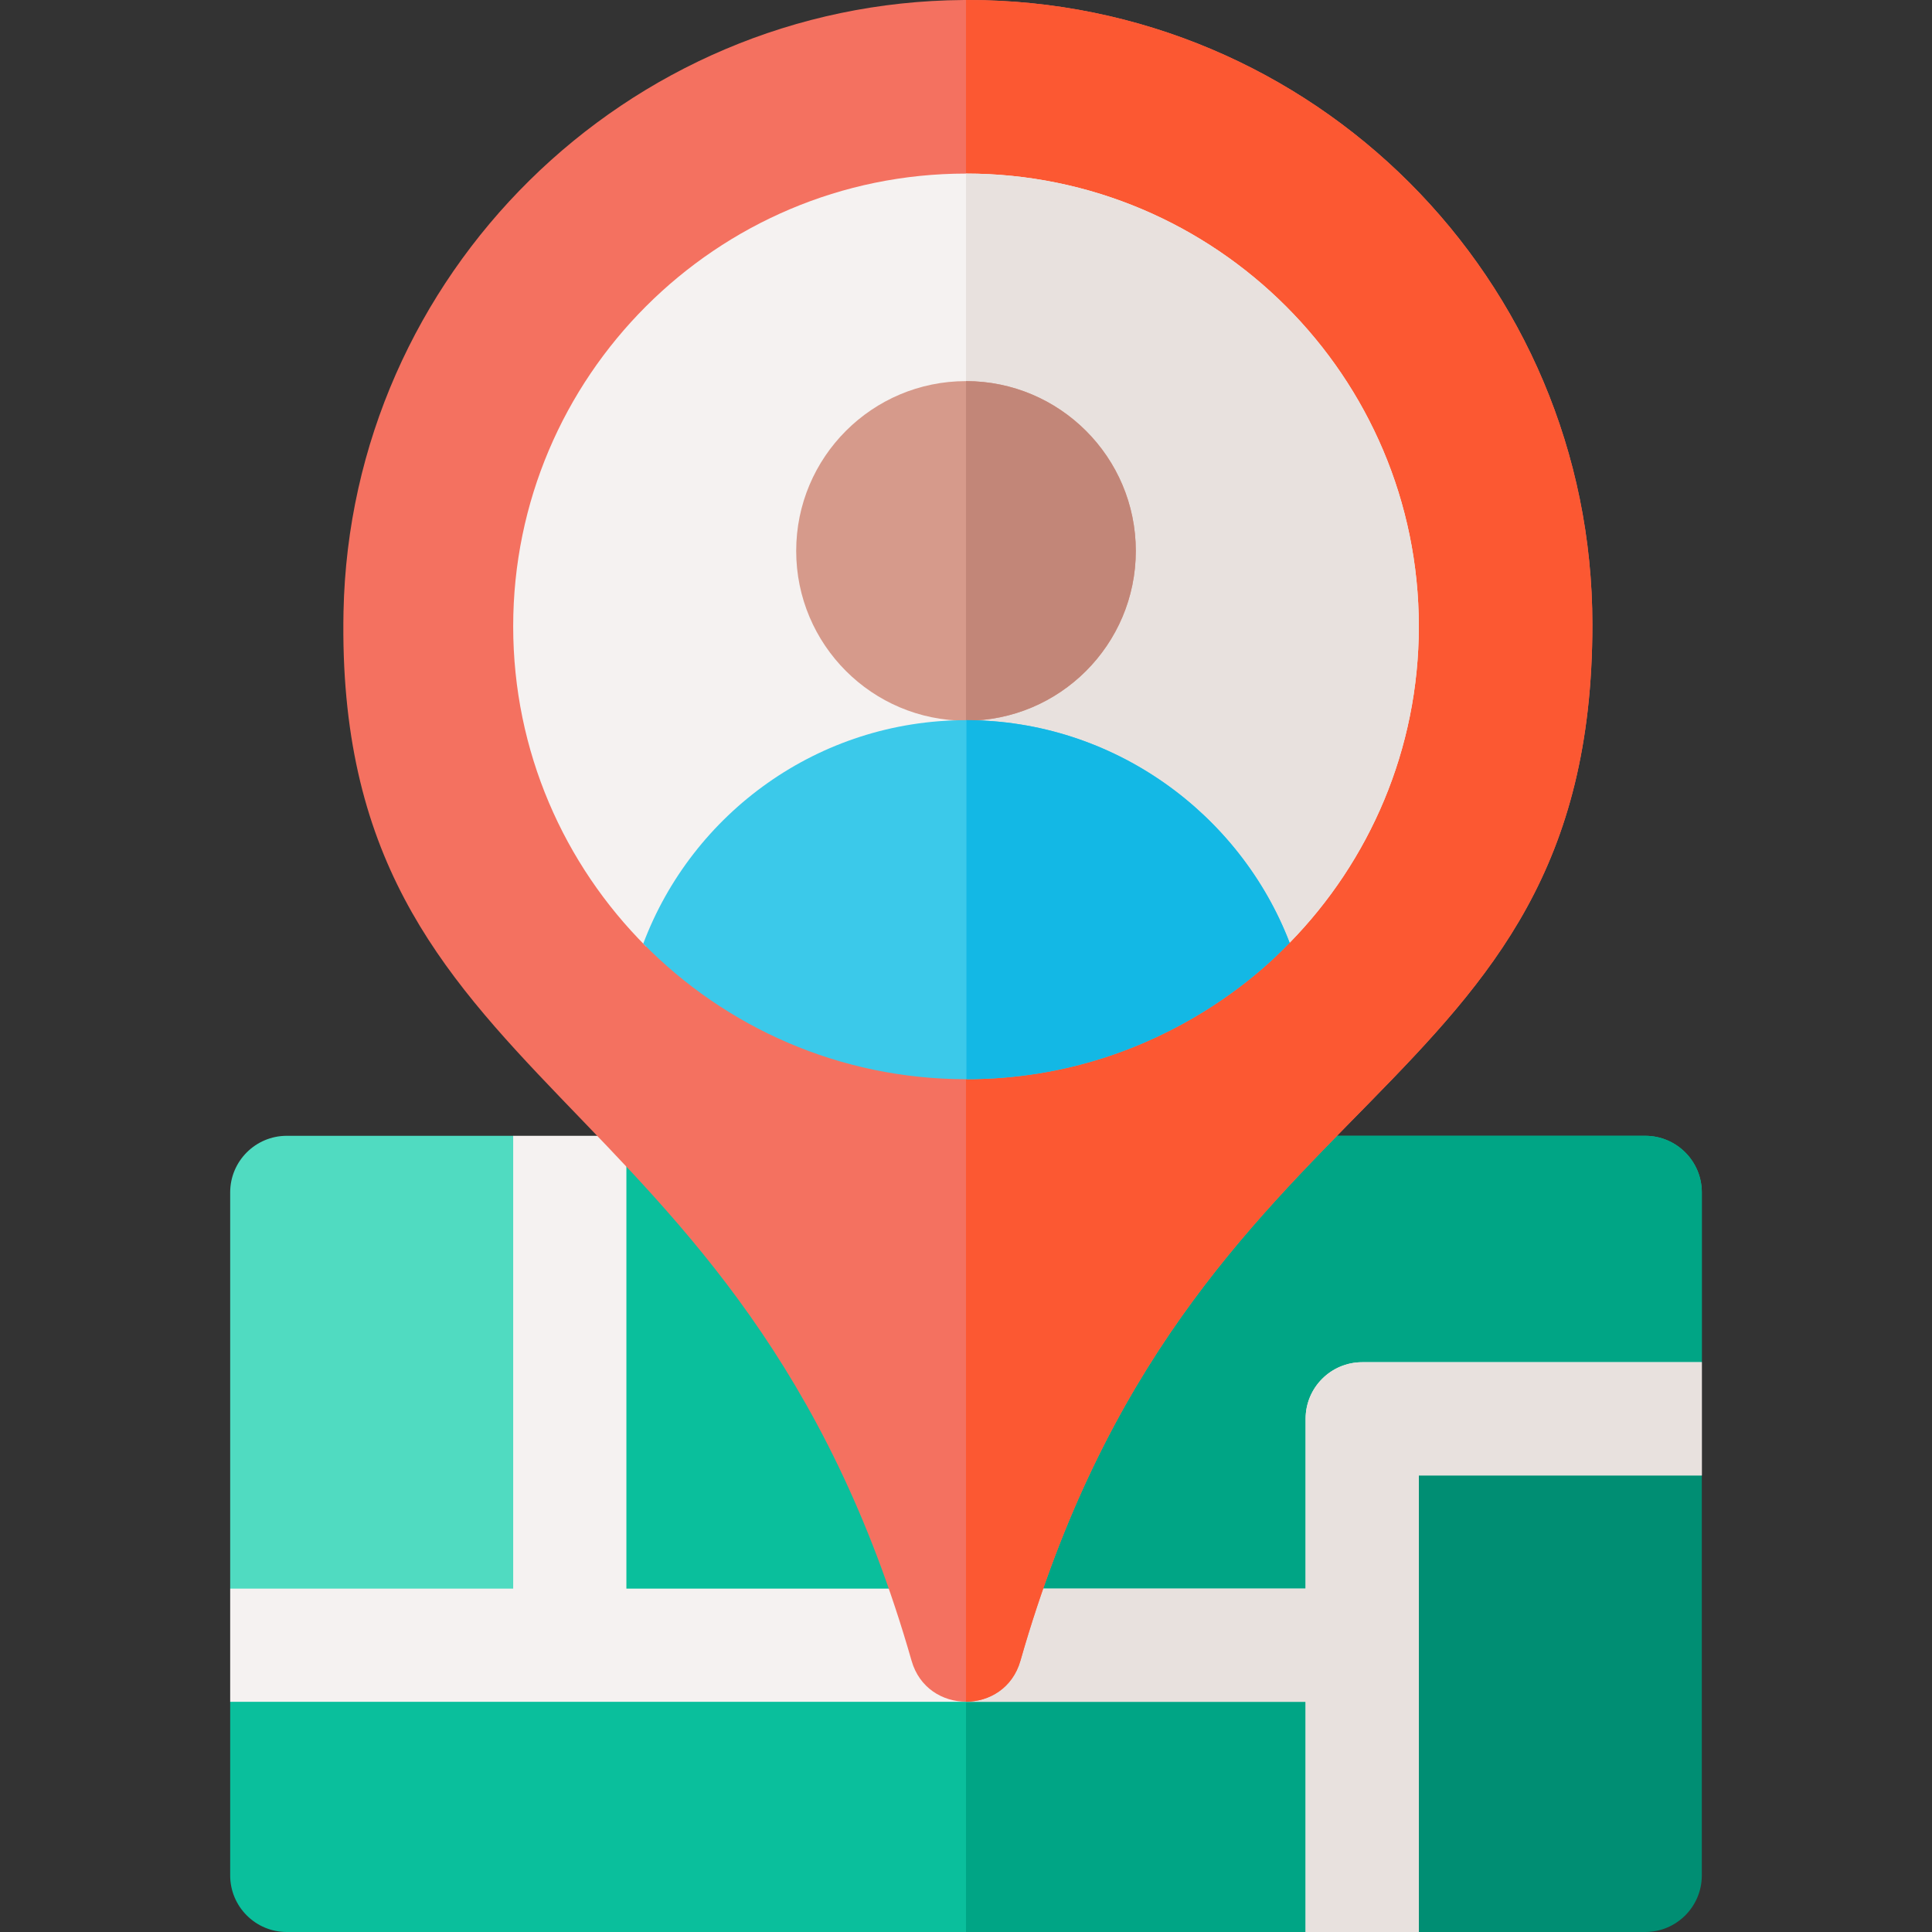 <svg id="Capa_1" enable-background="new 0 0 512 512" height="512" viewBox="0 0 512 512" width="512" xmlns="http://www.w3.org/2000/svg"><rect x="0" y="0" width="512" height="512" fill="#333333" stroke="none"/><g><path d="m150.269 310.513-14.269-9.513h-60c-8.28 0-15 6.72-15 15v105l9.505 15.5h79.764z" fill="#50dbc1"/><path d="m436 301c-31.074 0-235.219 0-270 0l-15 10-.731-.487v125.987h-79.764l.495.807-10 13.693v46c0 8.28 6.72 15 15 15h270l15-10c0-5.236 0-69.663 0-124.781h80l10-16.219v-45c0-8.28-6.72-15-15-15z" fill="#0abf9c"/><path d="m361 377.219v124.781l15 10h60c8.28 0 15-6.72 15-15v-106l-10-13.781z" fill="#008e73"/><g><path d="m451 316v45l-10 16.22h-80v124.78l-15 10h-90v-211h180c8.28 0 15 6.72 15 15z" fill="#00a585"/></g><path d="m451 361v30h-75v121h-30v-61h-285v-30h75v-120h30v120h180v-45c0-8.28 6.72-15 15-15z" fill="#f5f2f1"/><path d="m451 361v30h-75v121h-30v-61h-90v-30h90v-45c0-8.28 6.72-15 15-15z" fill="#e8e1de"/><path d="m256.512 0c-.401 0-.807.001-1.208.004-89.324.633-162.477 72.761-164.27 162.103-2.598 129.513 105.747 121.235 150.543 278.014 4.127 14.446 24.711 14.47 28.846 0 44.847-156.951 151.577-146.209 151.577-274.621 0-91.417-73.972-165.5-165.488-165.5z" fill="#f47160"/><path d="m422 165.5c0 128.41-106.73 117.67-151.58 274.62-2.06 7.23-8.24 10.85-14.42 10.85v-450.97h.51c91.52 0 165.49 74.08 165.49 165.5z" fill="#fc5832"/><path d="m376 166c0 32.584-13.063 62.189-34.231 83.84l-170.57.971c-21.733-21.729-35.199-51.729-35.199-84.811 0-66.17 53.83-120 120-120s120 53.83 120 120z" fill="#f5f2f1"/><path d="m376 166c0 32.58-13.06 62.19-34.23 83.84-98.369.562-84.352.482-85.77.49v-204.33c66.17 0 120 53.83 120 120z" fill="#e8e1de"/><circle cx="256" cy="146" fill="#d69a8b" r="45"/><path d="m301 146c0 24.797-20.174 45-45 45v-90c24.81 0 45 20.19 45 45z" fill="#c28678"/><path d="m341.769 249.84c-.933.64-31.507 36.16-85.769 36.16-33.46 0-63.76-13.76-85.53-35.93 13.02-34.6 46.42-59.22 85.57-59.22 38.93 0 72.549 24.7 85.729 58.99z" fill="#3bc9ea"/><path d="m341.77 249.84c-.93.64-31.46 36.11-85.65 36.16v-95.15c38.9.03 72.48 24.72 85.65 58.99z" fill="#13b8e5"/></g></svg>